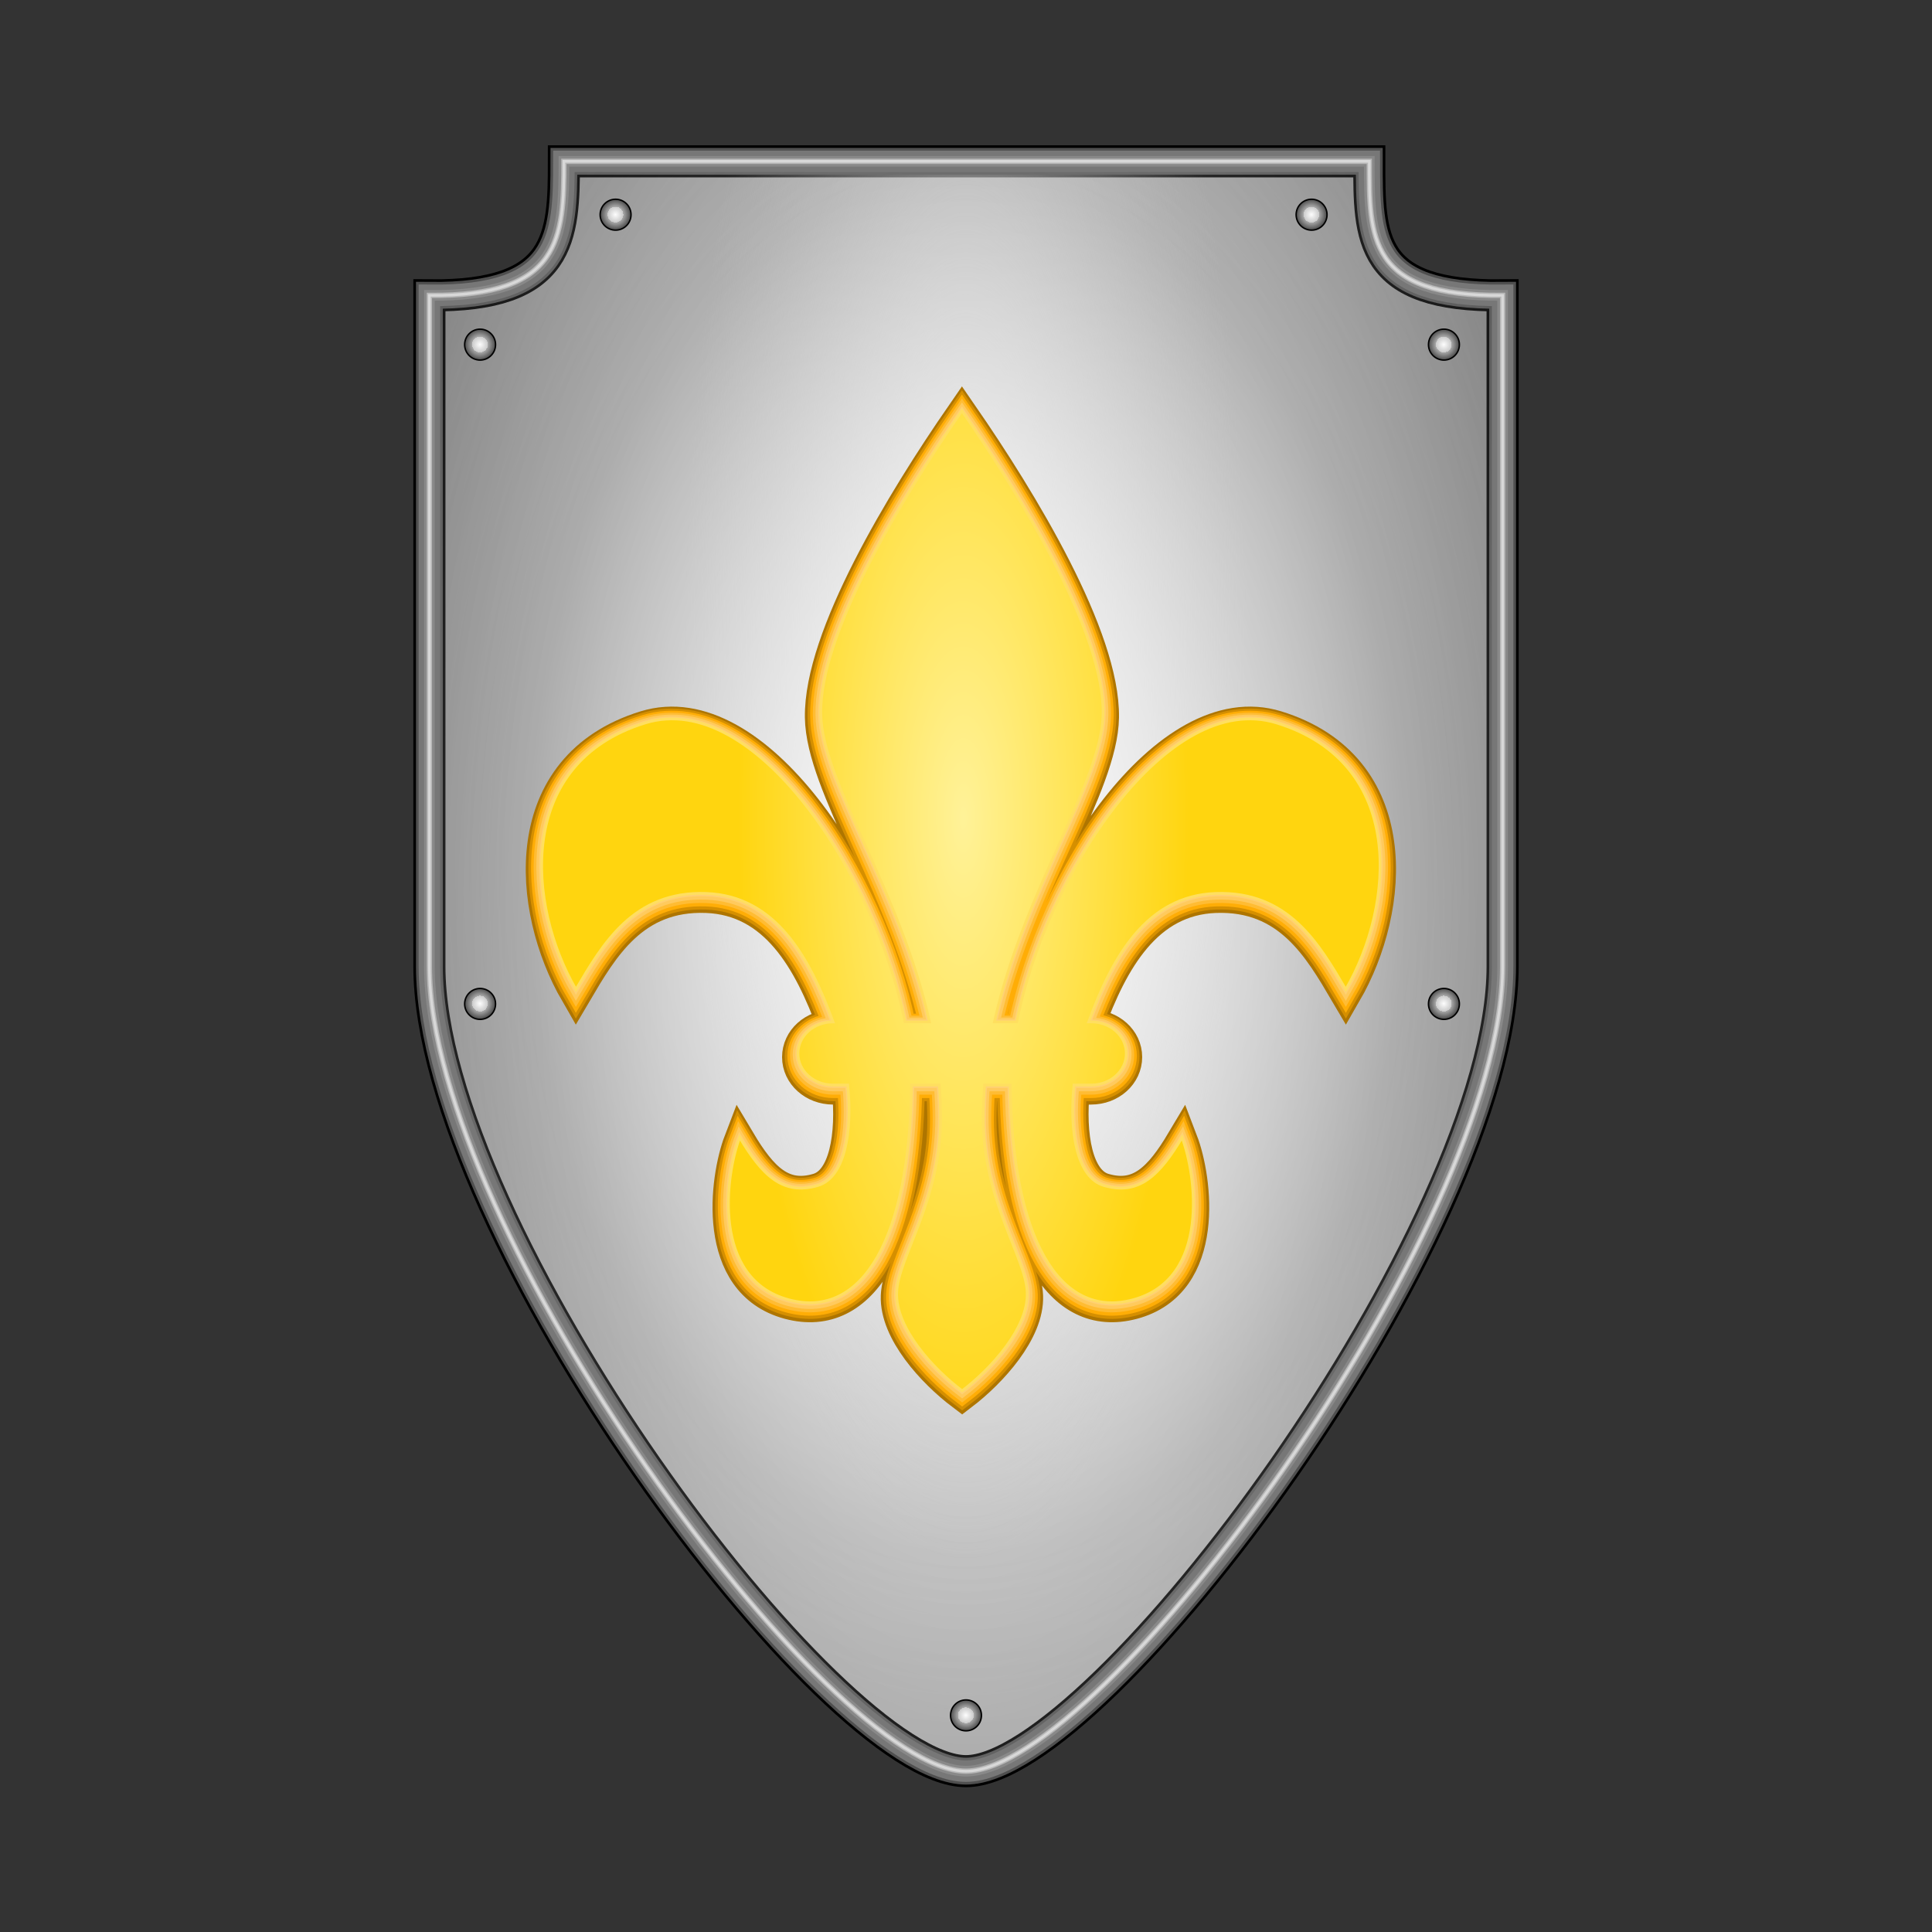 <svg:svg xmlns:dc="http://purl.org/dc/elements/1.1/" xmlns:ns1="http://sodipodi.sourceforge.net/DTD/sodipodi-0.dtd" xmlns:ns2="http://www.inkscape.org/namespaces/inkscape" xmlns:ns3="http://www.w3.org/1999/xlink" xmlns:ns5="http://creativecommons.org/ns#" xmlns:rdf="http://www.w3.org/1999/02/22-rdf-syntax-ns#" xmlns:svg="http://www.w3.org/2000/svg" height="8" id="svg4152" version="1.1" viewBox="-1.6 -0.489 8 8" width="8" ns1:docname="Shield_#9.svg" ns2:version="0.91 r13725">
    <svg:rect x="-1.6" y="-0.489" width="8" height="8" fill="#333333" stroke="none"/>
    <svg:defs id="defs4154">
        <svg:linearGradient id="linearGradient4231">
            <svg:stop id="stop4233" offset="0" style="stop-color:#ffdf5f;stop-opacity:1;" />
            <svg:stop id="stop4235" offset="1" style="stop-color:#ffdf5f;stop-opacity:0;" />
        </svg:linearGradient>
        <svg:linearGradient id="linearGradient4238">
            <svg:stop id="stop4203" offset="0" style="stop-color:#fff7d3;stop-opacity:1;" />
            <svg:stop id="stop4205" offset="1" style="stop-color:#ffd50f;stop-opacity:0;" />
        </svg:linearGradient>
        <svg:linearGradient id="linearGradient4207">
            <svg:stop id="stop4256" offset="0" style="stop-color:#fff7d3;stop-opacity:1;" />
            <svg:stop id="stop4258" offset="1" style="stop-color:#ffd50f;stop-opacity:0;" />
        </svg:linearGradient>
        <svg:linearGradient id="linearGradient4260">
            <svg:stop id="stop4240" offset="0" style="stop-color:#fff298;stop-opacity:1;" />
            <svg:stop id="stop4242" offset="1" style="stop-color:#ffd50f;stop-opacity:1;" />
        </svg:linearGradient>
        <svg:linearGradient id="linearGradient4237">
            <svg:stop id="stop4247" offset="0" style="stop-color:#fdfdfd;stop-opacity:1;" />
            <svg:stop id="stop4253" offset="0.5" style="stop-color:#cbcbcb;stop-opacity:1;" />
            <svg:stop id="stop4255" offset="0.5" style="stop-color:#a8a8a8;stop-opacity:1;" />
            <svg:stop id="stop4249" offset="1" style="stop-color:#474747;stop-opacity:1;" />
        </svg:linearGradient>
        <svg:linearGradient id="linearGradient4180">
            <svg:stop id="stop4188" offset="0" style="stop-color:#e3e3e3;stop-opacity:1" />
            <svg:stop id="stop4190" offset="1" style="stop-color:#b1b1b1;stop-opacity:0;" />
        </svg:linearGradient>
        <svg:linearGradient id="linearGradient4162">
            <svg:stop id="stop4176" offset="0" style="stop-color:#e3e3e3;stop-opacity:1;" />
            <svg:stop id="stop4178" offset="1" style="stop-color:#626262;stop-opacity:1;" />
        </svg:linearGradient>
        <svg:linearGradient id="linearGradient4192">
            <svg:stop id="stop4164" offset="0" style="stop-color:white;stop-opacity:1;" />
            <svg:stop id="stop4196" offset="0.5" style="stop-color:white;stop-opacity:0.174;" />
            <svg:stop id="stop4166" offset="1" style="stop-color:#bcbcbc;stop-opacity:0;" />
        </svg:linearGradient>
        <ns2:path-effect effect="spiro" id="path-effect4147" is_visible="true" />
        <svg:radialGradient cx="3.333" cy="6.556" fx="3.333" fy="6.556" gradientTransform="matrix(1.409,0,0,2.947,-1.362,-12.766)" gradientUnits="userSpaceOnUse" id="radialGradient4168" r="2.289" ns2:collect="always" ns3:href="#linearGradient4162" />
        <svg:radialGradient cx="3.333" cy="5.971" fx="3.333" fy="5.971" gradientTransform="matrix(0.508,0,0,1.645,1.639,-4.582)" gradientUnits="userSpaceOnUse" id="radialGradient4182" r="2.289" ns2:collect="always" ns3:href="#linearGradient4180" />
        <svg:radialGradient cx="3.333" cy="5.595" fx="3.333" fy="5.595" gradientTransform="matrix(1.591,0,0,2.502,-1.968,-7.861)" gradientUnits="userSpaceOnUse" id="radialGradient4194" r="2.289" ns2:collect="always" ns3:href="#linearGradient4192" />
        <svg:radialGradient cx="1.595" cy="2.861" fx="1.595" fy="2.861" gradientTransform="matrix(0.456,0,0,0.456,1.154,2.139)" gradientUnits="userSpaceOnUse" id="radialGradient4243" r="0.143" ns2:collect="always" ns3:href="#linearGradient4237" />
        <svg:radialGradient cx="1.595" cy="2.861" fx="1.595" fy="2.861" gradientTransform="matrix(0.456,0,0,0.456,4.036,2.139)" gradientUnits="userSpaceOnUse" id="radialGradient4259" r="0.143" ns2:collect="always" ns3:href="#linearGradient4237" />
        <svg:radialGradient cx="1.595" cy="2.861" fx="1.595" fy="2.861" gradientTransform="matrix(0.456,0,0,0.456,0.593,2.677)" gradientUnits="userSpaceOnUse" id="radialGradient4265" r="0.143" ns2:collect="always" ns3:href="#linearGradient4237" />
        <svg:radialGradient cx="1.595" cy="2.861" fx="1.595" fy="2.861" gradientTransform="matrix(0.456,0,0,0.456,4.584,2.677)" gradientUnits="userSpaceOnUse" id="radialGradient4267" r="0.143" ns2:collect="always" ns3:href="#linearGradient4237" />
        <svg:radialGradient cx="1.595" cy="2.861" fx="1.595" fy="2.861" gradientTransform="matrix(0.456,0,0,0.456,2.605,8.353)" gradientUnits="userSpaceOnUse" id="radialGradient4271" r="0.143" ns2:collect="always" ns3:href="#linearGradient4237" />
        <svg:radialGradient cx="1.595" cy="2.861" fx="1.595" fy="2.861" gradientTransform="matrix(0.456,0,0,0.456,0.593,5.406)" gradientUnits="userSpaceOnUse" id="radialGradient4277" r="0.143" ns2:collect="always" ns3:href="#linearGradient4237" />
        <svg:radialGradient cx="1.595" cy="2.861" fx="1.595" fy="2.861" gradientTransform="matrix(0.456,0,0,0.456,4.584,5.406)" gradientUnits="userSpaceOnUse" id="radialGradient4279" r="0.143" ns2:collect="always" ns3:href="#linearGradient4237" />
        <svg:radialGradient cx="209.664" cy="201.025" fx="209.664" fy="201.025" gradientTransform="matrix(0,-1.574,0.536,0,86.061,498.9)" gradientUnits="userSpaceOnUse" id="radialGradient4244" r="158.298" ns2:collect="always" ns3:href="#linearGradient4260" />
        <svg:radialGradient cx="209.664" cy="201.025" fx="209.664" fy="201.025" gradientTransform="matrix(0,-1.574,0.536,0,86.061,498.9)" gradientUnits="userSpaceOnUse" id="radialGradient4239" r="158.298" ns2:collect="always" ns3:href="#linearGradient4260" />
    </svg:defs>
    <ns1:namedview bordercolor="#666666" borderlayer="true" borderopacity="1.0" fit-margin-bottom="10" fit-margin-left="10" fit-margin-right="10" fit-margin-top="10" id="namedview4156" pagecolor="#ffffff" showgrid="false" showguides="true" units="px" ns2:current-layer="layer1" ns2:cx="57.002046" ns2:cy="333.7007" ns2:document-units="px" ns2:guide-bbox="true" ns2:pageopacity="0.0" ns2:pageshadow="2" ns2:window-height="1116" ns2:window-maximized="1" ns2:window-width="1600" ns2:window-x="-4" ns2:window-y="-3" ns2:zoom="1.095" />
    <svg:g id="layer1" transform="translate(-0.933,-3.044)" ns2:groupmode="layer" ns2:label="Layer 1">
        <svg:g id="g4257">
            <svg:g id="g4281">
                <svg:g id="g4224">
                    <svg:path d="m 3.333,9.889 c 0.554,1.7e-6 2.222,-2.242 2.222,-3.333 l 0,-2.778 c -0.557,0.006 -0.552,-0.238 -0.552,-0.555 l -3.335,0 c 1e-7,0.316 -0.01,0.561 -0.557,0.555 l 0,2.778 c 1e-7,1.091 1.661,3.333 2.222,3.333 z" id="path4145" style="fill:url(#radialGradient4168);fill-opacity:1;fill-rule:evenodd;stroke:black;stroke-width:0.133;stroke-linecap:butt;stroke-linejoin:miter;stroke-miterlimit:4;stroke-dasharray:none;stroke-opacity:1" ns1:nodetypes="cccccccc" ns2:connector-curvature="0" />
                    <svg:path d="m 3.333,9.889 c 0.554,1.7e-6 2.222,-2.242 2.222,-3.333 l 0,-2.778 c -0.557,0.006 -0.552,-0.238 -0.552,-0.555 l -3.335,0 c 1e-7,0.316 -0.01,0.561 -0.557,0.555 l 0,2.778 c 1e-7,1.091 1.661,3.333 2.222,3.333 z" id="path4172" style="fill:url(#radialGradient4182);fill-opacity:1;fill-rule:evenodd;stroke:#4f4f4f;stroke-width:0.111;stroke-linecap:butt;stroke-linejoin:miter;stroke-miterlimit:4;stroke-dasharray:none;stroke-opacity:1" ns1:nodetypes="cccccccc" ns2:connector-curvature="0" />
                    <svg:path d="m 3.333,9.889 c 0.554,2e-6 2.222,-2.242 2.222,-3.333 l 0,-2.778 c -0.557,0.006 -0.552,-0.238 -0.552,-0.555 l -3.335,0 c 1e-7,0.316 -0.01,0.561 -0.557,0.555 l 0,2.778 c 1e-7,1.091 1.661,3.333 2.222,3.333 z" id="path4184" style="fill:url(#radialGradient4194);fill-opacity:1;fill-rule:evenodd;stroke:#777;stroke-width:0.089;stroke-linecap:butt;stroke-linejoin:miter;stroke-miterlimit:4;stroke-dasharray:none;stroke-opacity:1" ns1:nodetypes="cccccccc" ns2:connector-curvature="0" />
                    <svg:path d="m 3.333,9.889 c 0.554,2e-6 2.222,-2.242 2.222,-3.333 l 0,-2.778 c -0.557,0.006 -0.552,-0.238 -0.552,-0.555 l -3.335,0 c 1e-7,0.316 -0.01,0.561 -0.557,0.555 l 0,2.778 c 1e-7,1.091 1.661,3.333 2.222,3.333 z" id="path4198" style="fill:none;fill-opacity:1;fill-rule:evenodd;stroke:#777;stroke-width:0.067;stroke-linecap:butt;stroke-linejoin:miter;stroke-miterlimit:4;stroke-dasharray:none;stroke-opacity:1" ns1:nodetypes="cccccccc" ns2:connector-curvature="0" />
                    <svg:path d="m 3.333,9.889 c 0.554,2e-6 2.222,-2.242 2.222,-3.333 l 0,-2.778 c -0.557,0.006 -0.552,-0.238 -0.552,-0.555 l -3.335,0 c 1e-7,0.316 -0.01,0.561 -0.557,0.555 l 0,2.778 c 1e-7,1.091 1.661,3.333 2.222,3.333 z" id="path4202" style="fill:none;fill-opacity:1;fill-rule:evenodd;stroke:#898989;stroke-width:0.044;stroke-linecap:butt;stroke-linejoin:miter;stroke-miterlimit:4;stroke-dasharray:none;stroke-opacity:1" ns1:nodetypes="cccccccc" ns2:connector-curvature="0" />
                    <svg:path d="m 3.333,9.889 c 0.554,2e-6 2.222,-2.242 2.222,-3.333 l 0,-2.778 c -0.557,0.006 -0.552,-0.238 -0.552,-0.555 l -3.335,0 c 1e-7,0.316 -0.01,0.561 -0.557,0.555 l 0,2.778 c 1e-7,1.091 1.661,3.333 2.222,3.333 z" id="path4204" style="fill:none;fill-opacity:1;fill-rule:evenodd;stroke:#b7b7b7;stroke-width:0.022;stroke-linecap:butt;stroke-linejoin:miter;stroke-miterlimit:4;stroke-dasharray:none;stroke-opacity:1" ns1:nodetypes="cccccccc" ns2:connector-curvature="0" />
                    <svg:path d="m 3.333,9.889 c 0.554,2e-6 2.222,-2.242 2.222,-3.333 l 0,-2.778 c -0.557,0.006 -0.552,-0.238 -0.552,-0.555 l -3.335,0 c 1e-7,0.316 -0.01,0.561 -0.557,0.555 l 0,2.778 c 1e-7,1.091 1.661,3.333 2.222,3.333 z" id="path4206" style="fill:none;fill-opacity:1;fill-rule:evenodd;stroke:#d8d8d8;stroke-width:0.011;stroke-linecap:butt;stroke-linejoin:miter;stroke-miterlimit:4;stroke-dasharray:none;stroke-opacity:1" ns1:nodetypes="cccccccc" ns2:connector-curvature="0" />
                </svg:g>
                <svg:circle cx="1.882" cy="3.444" id="path4233" r="0.064" style="color:black;display:inline;overflow:visible;visibility:visible;opacity:1;fill:url(#radialGradient4243);fill-opacity:1;fill-rule:evenodd;stroke:black;stroke-width:0.006;stroke-linecap:round;stroke-linejoin:round;stroke-miterlimit:4;stroke-dasharray:none;stroke-dashoffset:0;stroke-opacity:1;marker:none;enable-background:accumulate" />
                <svg:circle cx="4.764" cy="3.444" id="circle4257" r="0.064" style="color:black;display:inline;overflow:visible;visibility:visible;opacity:1;fill:url(#radialGradient4259);fill-opacity:1;fill-rule:evenodd;stroke:black;stroke-width:0.006;stroke-linecap:round;stroke-linejoin:round;stroke-miterlimit:4;stroke-dasharray:none;stroke-dashoffset:0;stroke-opacity:1;marker:none;enable-background:accumulate" />
                <svg:circle cx="1.321" cy="3.982" id="circle4261" r="0.064" style="color:black;display:inline;overflow:visible;visibility:visible;opacity:1;fill:url(#radialGradient4265);fill-opacity:1;fill-rule:evenodd;stroke:black;stroke-width:0.006;stroke-linecap:round;stroke-linejoin:round;stroke-miterlimit:4;stroke-dasharray:none;stroke-dashoffset:0;stroke-opacity:1;marker:none;enable-background:accumulate" />
                <svg:circle cx="5.312" cy="3.982" id="circle4263" r="0.064" style="color:black;display:inline;overflow:visible;visibility:visible;opacity:1;fill:url(#radialGradient4267);fill-opacity:1;fill-rule:evenodd;stroke:black;stroke-width:0.006;stroke-linecap:round;stroke-linejoin:round;stroke-miterlimit:4;stroke-dasharray:none;stroke-dashoffset:0;stroke-opacity:1;marker:none;enable-background:accumulate" />
                <svg:circle cx="3.333" cy="9.658" id="circle4269" r="0.064" style="color:black;display:inline;overflow:visible;visibility:visible;opacity:1;fill:url(#radialGradient4271);fill-opacity:1;fill-rule:evenodd;stroke:black;stroke-width:0.006;stroke-linecap:round;stroke-linejoin:round;stroke-miterlimit:4;stroke-dasharray:none;stroke-dashoffset:0;stroke-opacity:1;marker:none;enable-background:accumulate" />
                <svg:circle cx="1.321" cy="6.712" id="circle4273" r="0.064" style="color:black;display:inline;overflow:visible;visibility:visible;opacity:1;fill:url(#radialGradient4277);fill-opacity:1;fill-rule:evenodd;stroke:black;stroke-width:0.006;stroke-linecap:round;stroke-linejoin:round;stroke-miterlimit:4;stroke-dasharray:none;stroke-dashoffset:0;stroke-opacity:1;marker:none;enable-background:accumulate" />
                <svg:circle cx="5.312" cy="6.712" id="circle4275" r="0.064" style="color:black;display:inline;overflow:visible;visibility:visible;opacity:1;fill:url(#radialGradient4279);fill-opacity:1;fill-rule:evenodd;stroke:black;stroke-width:0.006;stroke-linecap:round;stroke-linejoin:round;stroke-miterlimit:4;stroke-dasharray:none;stroke-dashoffset:0;stroke-opacity:1;marker:none;enable-background:accumulate" />
            </svg:g>
            <svg:g id="g4241">
                <svg:g id="layer1-3" style="fill:#eaab00;fill-opacity:1;stroke:#ae7500;stroke-width:12;stroke-miterlimit:4;stroke-dasharray:none;stroke-opacity:1" transform="matrix(0.011,0,0,0.011,1.19,4.099)">
                    <svg:path d="m 193.29,15.642 c -22.57,32.655 -53.59,83.775 -53.12,114.06 c 0.37,25.7 29.82,66.22 40.91,115.99 l -9.23,0 C 161,190.562 115.4,120.392 74.056,133.152 c -48.854,15.08 -44.539,68.4 -26.072,100.3 c 10.028,-17.02 21.574,-37.15 49.067,-36.15 c 25.949,0.96 38.749,23.77 47.749,48.39 c -7.33,0 -13.22,5.29 -13.22,11.87 c 0,6.58 5.89,11.87 13.22,11.87 l 5.51,0 c 1.79,17.4 -1,34.8 -11.26,37.84 c -13.3,3.94 -21.1,-4.1 -29.42,-18.06 c -5.33,13.9 -10.793,53.26 18.53,61.07 c 28.06,7.47 45.46,-23.85 46.16,-80.85 l 10.45,0 c 0.32,4.02 0.5,8.09 0.51,12.21 c 0.02,31.44 -16.03,52.63 -16.54,65.83 c -0.52,13.33 13.53,28.7 24.62,37.07 c 10.98,-8.37 25,-23.74 24.48,-37.07 c -0.51,-13.2 -16.56,-34.39 -16.54,-65.83 c 0.01,-4.12 0.19,-8.19 0.51,-12.21 l 9.64,0 c 0.7,57 18.14,88.32 46.19,80.85 c 29.32,-7.81 23.83,-47.17 18.5,-61.07 c -8.32,13.96 -16.12,22 -29.42,18.06 c -10.26,-3.04 -13.05,-20.44 -11.26,-37.84 l 6.46,0 c 7.32,0 13.22,-5.29 13.22,-11.87 c 0,-6.58 -5.9,-11.87 -13.22,-11.87 l -0.95,0 c 9,-24.62 21.83,-47.43 47.78,-48.39 c 27.49,-1 39.01,19.13 49.03,36.15 c 18.47,-31.9 22.82,-85.22 -26.03,-100.3 c -41.35,-12.76 -86.98,57.41 -97.83,112.54 l -8.42,0 c 11.09,-49.77 40.54,-90.29 40.91,-115.99 C 246.88,99.419 215.86,48.299 193.29,15.642 Z" id="rect1312" style="fill:#eaab00;fill-opacity:1;stroke:#ae7500;stroke-width:12;stroke-miterlimit:4;stroke-dasharray:none;stroke-opacity:1" ns2:connector-curvature="0" />
                </svg:g>
                <svg:g id="g4660" style="fill:#eaab00;fill-opacity:1;stroke:#d58f00;stroke-width:10;stroke-miterlimit:4;stroke-dasharray:none;stroke-opacity:1" transform="matrix(0.011,0,0,0.011,1.19,4.096)">
                    <svg:path d="m 193.29,15.642 c -22.57,32.655 -53.59,83.775 -53.12,114.06 c 0.37,25.7 29.82,66.22 40.91,115.99 l -9.23,0 C 161,190.562 115.4,120.392 74.056,133.152 c -48.854,15.08 -44.539,68.4 -26.072,100.3 c 10.028,-17.02 21.574,-37.15 49.067,-36.15 c 25.949,0.96 38.749,23.77 47.749,48.39 c -7.33,0 -13.22,5.29 -13.22,11.87 c 0,6.58 5.89,11.87 13.22,11.87 l 5.51,0 c 1.79,17.4 -1,34.8 -11.26,37.84 c -13.3,3.94 -21.1,-4.1 -29.42,-18.06 c -5.33,13.9 -10.793,53.26 18.53,61.07 c 28.06,7.47 45.46,-23.85 46.16,-80.85 l 10.45,0 c 0.32,4.02 0.5,8.09 0.51,12.21 c 0.02,31.44 -16.03,52.63 -16.54,65.83 c -0.52,13.33 13.53,28.7 24.62,37.07 c 10.98,-8.37 25,-23.74 24.48,-37.07 c -0.51,-13.2 -16.56,-34.39 -16.54,-65.83 c 0.01,-4.12 0.19,-8.19 0.51,-12.21 l 9.64,0 c 0.7,57 18.14,88.32 46.19,80.85 c 29.32,-7.81 23.83,-47.17 18.5,-61.07 c -8.32,13.96 -16.12,22 -29.42,18.06 c -10.26,-3.04 -13.05,-20.44 -11.26,-37.84 l 6.46,0 c 7.32,0 13.22,-5.29 13.22,-11.87 c 0,-6.58 -5.9,-11.87 -13.22,-11.87 l -0.95,0 c 9,-24.62 21.83,-47.43 47.78,-48.39 c 27.49,-1 39.01,19.13 49.03,36.15 c 18.47,-31.9 22.82,-85.22 -26.03,-100.3 c -41.35,-12.76 -86.98,57.41 -97.83,112.54 l -8.42,0 c 11.09,-49.77 40.54,-90.29 40.91,-115.99 C 246.88,99.419 215.86,48.299 193.29,15.642 Z" id="path4662" style="fill:#eaab00;fill-opacity:1;stroke:#d58f00;stroke-width:10;stroke-miterlimit:4;stroke-dasharray:none;stroke-opacity:1" ns2:connector-curvature="0" />
                </svg:g>
                <svg:g id="g4664" style="fill:#eaab00;fill-opacity:1;stroke:#ffad06;stroke-width:8;stroke-miterlimit:4;stroke-dasharray:none;stroke-opacity:1" transform="matrix(0.011,0,0,0.011,1.19,4.094)">
                    <svg:path d="m 193.29,15.642 c -22.57,32.655 -53.59,83.775 -53.12,114.06 c 0.37,25.7 29.82,66.22 40.91,115.99 l -9.23,0 C 161,190.562 115.4,120.392 74.056,133.152 c -48.854,15.08 -44.539,68.4 -26.072,100.3 c 10.028,-17.02 21.574,-37.15 49.067,-36.15 c 25.949,0.96 38.749,23.77 47.749,48.39 c -7.33,0 -13.22,5.29 -13.22,11.87 c 0,6.58 5.89,11.87 13.22,11.87 l 5.51,0 c 1.79,17.4 -1,34.8 -11.26,37.84 c -13.3,3.94 -21.1,-4.1 -29.42,-18.06 c -5.33,13.9 -10.793,53.26 18.53,61.07 c 28.06,7.47 45.46,-23.85 46.16,-80.85 l 10.45,0 c 0.32,4.02 0.5,8.09 0.51,12.21 c 0.02,31.44 -16.03,52.63 -16.54,65.83 c -0.52,13.33 13.53,28.7 24.62,37.07 c 10.98,-8.37 25,-23.74 24.48,-37.07 c -0.51,-13.2 -16.56,-34.39 -16.54,-65.83 c 0.01,-4.12 0.19,-8.19 0.51,-12.21 l 9.64,0 c 0.7,57 18.14,88.32 46.19,80.85 c 29.32,-7.81 23.83,-47.17 18.5,-61.07 c -8.32,13.96 -16.12,22 -29.42,18.06 c -10.26,-3.04 -13.05,-20.44 -11.26,-37.84 l 6.46,0 c 7.32,0 13.22,-5.29 13.22,-11.87 c 0,-6.58 -5.9,-11.87 -13.22,-11.87 l -0.95,0 c 9,-24.62 21.83,-47.43 47.78,-48.39 c 27.49,-1 39.01,19.13 49.03,36.15 c 18.47,-31.9 22.82,-85.22 -26.03,-100.3 c -41.35,-12.76 -86.98,57.41 -97.83,112.54 l -8.42,0 c 11.09,-49.77 40.54,-90.29 40.91,-115.99 C 246.88,99.419 215.86,48.299 193.29,15.642 Z" id="path4666" style="fill:#eaab00;fill-opacity:1;stroke:#ffad06;stroke-width:8;stroke-miterlimit:4;stroke-dasharray:none;stroke-opacity:1" ns2:connector-curvature="0" />
                </svg:g>
                <svg:g id="g4668" style="fill:#eaab00;fill-opacity:1;stroke:#ffbc33;stroke-width:6;stroke-miterlimit:4;stroke-dasharray:none;stroke-opacity:1" transform="matrix(0.011,0,0,0.011,1.19,4.091)">
                    <svg:path d="m 193.29,15.642 c -22.57,32.655 -53.59,83.775 -53.12,114.06 c 0.37,25.7 29.82,66.22 40.91,115.99 l -9.23,0 C 161,190.562 115.4,120.392 74.056,133.152 c -48.854,15.08 -44.539,68.4 -26.072,100.3 c 10.028,-17.02 21.574,-37.15 49.067,-36.15 c 25.949,0.96 38.749,23.77 47.749,48.39 c -7.33,0 -13.22,5.29 -13.22,11.87 c 0,6.58 5.89,11.87 13.22,11.87 l 5.51,0 c 1.79,17.4 -1,34.8 -11.26,37.84 c -13.3,3.94 -21.1,-4.1 -29.42,-18.06 c -5.33,13.9 -10.793,53.26 18.53,61.07 c 28.06,7.47 45.46,-23.85 46.16,-80.85 l 10.45,0 c 0.32,4.02 0.5,8.09 0.51,12.21 c 0.02,31.44 -16.03,52.63 -16.54,65.83 c -0.52,13.33 13.53,28.7 24.62,37.07 c 10.98,-8.37 25,-23.74 24.48,-37.07 c -0.51,-13.2 -16.56,-34.39 -16.54,-65.83 c 0.01,-4.12 0.19,-8.19 0.51,-12.21 l 9.64,0 c 0.7,57 18.14,88.32 46.19,80.85 c 29.32,-7.81 23.83,-47.17 18.5,-61.07 c -8.32,13.96 -16.12,22 -29.42,18.06 c -10.26,-3.04 -13.05,-20.44 -11.26,-37.84 l 6.46,0 c 7.32,0 13.22,-5.29 13.22,-11.87 c 0,-6.58 -5.9,-11.87 -13.22,-11.87 l -0.95,0 c 9,-24.62 21.83,-47.43 47.78,-48.39 c 27.49,-1 39.01,19.13 49.03,36.15 c 18.47,-31.9 22.82,-85.22 -26.03,-100.3 c -41.35,-12.76 -86.98,57.41 -97.83,112.54 l -8.42,0 c 11.09,-49.77 40.54,-90.29 40.91,-115.99 C 246.88,99.419 215.86,48.299 193.29,15.642 Z" id="path4670" style="fill:#eaab00;fill-opacity:1;stroke:#ffbc33;stroke-width:6;stroke-miterlimit:4;stroke-dasharray:none;stroke-opacity:1" ns2:connector-curvature="0" />
                </svg:g>
                <svg:g id="g4672" style="fill:#eaab00;fill-opacity:1;stroke:#ffca5d;stroke-width:4;stroke-miterlimit:4;stroke-dasharray:none;stroke-opacity:1" transform="matrix(0.011,0,0,0.011,1.19,4.088)">
                    <svg:path d="m 193.29,15.642 c -22.57,32.655 -53.59,83.775 -53.12,114.06 c 0.37,25.7 29.82,66.22 40.91,115.99 l -9.23,0 C 161,190.562 115.4,120.392 74.056,133.152 c -48.854,15.08 -44.539,68.4 -26.072,100.3 c 10.028,-17.02 21.574,-37.15 49.067,-36.15 c 25.949,0.96 38.749,23.77 47.749,48.39 c -7.33,0 -13.22,5.29 -13.22,11.87 c 0,6.58 5.89,11.87 13.22,11.87 l 5.51,0 c 1.79,17.4 -1,34.8 -11.26,37.84 c -13.3,3.94 -21.1,-4.1 -29.42,-18.06 c -5.33,13.9 -10.793,53.26 18.53,61.07 c 28.06,7.47 45.46,-23.85 46.16,-80.85 l 10.45,0 c 0.32,4.02 0.5,8.09 0.51,12.21 c 0.02,31.44 -16.03,52.63 -16.54,65.83 c -0.52,13.33 13.53,28.7 24.62,37.07 c 10.98,-8.37 25,-23.74 24.48,-37.07 c -0.51,-13.2 -16.56,-34.39 -16.54,-65.83 c 0.01,-4.12 0.19,-8.19 0.51,-12.21 l 9.64,0 c 0.7,57 18.14,88.32 46.19,80.85 c 29.32,-7.81 23.83,-47.17 18.5,-61.07 c -8.32,13.96 -16.12,22 -29.42,18.06 c -10.26,-3.04 -13.05,-20.44 -11.26,-37.84 l 6.46,0 c 7.32,0 13.22,-5.29 13.22,-11.87 c 0,-6.58 -5.9,-11.87 -13.22,-11.87 l -0.95,0 c 9,-24.62 21.83,-47.43 47.78,-48.39 c 27.49,-1 39.01,19.13 49.03,36.15 c 18.47,-31.9 22.82,-85.22 -26.03,-100.3 c -41.35,-12.76 -86.98,57.41 -97.83,112.54 l -8.42,0 c 11.09,-49.77 40.54,-90.29 40.91,-115.99 C 246.88,99.419 215.86,48.299 193.29,15.642 Z" id="path4674" style="fill:#eaab00;fill-opacity:1;stroke:#ffca5d;stroke-width:4;stroke-miterlimit:4;stroke-dasharray:none;stroke-opacity:1" ns2:connector-curvature="0" />
                </svg:g>
                <svg:g id="g4676" style="fill:#eaab00;fill-opacity:1;stroke:#ffd172;stroke-width:2;stroke-miterlimit:4;stroke-dasharray:none;stroke-opacity:1" transform="matrix(0.011,0,0,0.011,1.19,4.085)">
                    <svg:path d="m 193.29,15.642 c -22.57,32.655 -53.59,83.775 -53.12,114.06 c 0.37,25.7 29.82,66.22 40.91,115.99 l -9.23,0 C 161,190.562 115.4,120.392 74.056,133.152 c -48.854,15.08 -44.539,68.4 -26.072,100.3 c 10.028,-17.02 21.574,-37.15 49.067,-36.15 c 25.949,0.96 38.749,23.77 47.749,48.39 c -7.33,0 -13.22,5.29 -13.22,11.87 c 0,6.58 5.89,11.87 13.22,11.87 l 5.51,0 c 1.79,17.4 -1,34.8 -11.26,37.84 c -13.3,3.94 -21.1,-4.1 -29.42,-18.06 c -5.33,13.9 -10.793,53.26 18.53,61.07 c 28.06,7.47 45.46,-23.85 46.16,-80.85 l 10.45,0 c 0.32,4.02 0.5,8.09 0.51,12.21 c 0.02,31.44 -16.03,52.63 -16.54,65.83 c -0.52,13.33 13.53,28.7 24.62,37.07 c 10.98,-8.37 25,-23.74 24.48,-37.07 c -0.51,-13.2 -16.56,-34.39 -16.54,-65.83 c 0.01,-4.12 0.19,-8.19 0.51,-12.21 l 9.64,0 c 0.7,57 18.14,88.32 46.19,80.85 c 29.32,-7.81 23.83,-47.17 18.5,-61.07 c -8.32,13.96 -16.12,22 -29.42,18.06 c -10.26,-3.04 -13.05,-20.44 -11.26,-37.84 l 6.46,0 c 7.32,0 13.22,-5.29 13.22,-11.87 c 0,-6.58 -5.9,-11.87 -13.22,-11.87 l -0.95,0 c 9,-24.62 21.83,-47.43 47.78,-48.39 c 27.49,-1 39.01,19.13 49.03,36.15 c 18.47,-31.9 22.82,-85.22 -26.03,-100.3 c -41.35,-12.76 -86.98,57.41 -97.83,112.54 l -8.42,0 c 11.09,-49.77 40.54,-90.29 40.91,-115.99 C 246.88,99.419 215.86,48.299 193.29,15.642 Z" id="path4678" style="fill:#eaab00;fill-opacity:1;stroke:#ffd172;stroke-width:2;stroke-miterlimit:4;stroke-dasharray:none;stroke-opacity:1" ns2:connector-curvature="0" />
                </svg:g>
                <svg:g id="g4680" style="fill:url(#radialGradient4244);fill-opacity:1;stroke:#ffdf5f;stroke-width:1;stroke-miterlimit:4;stroke-dasharray:none;stroke-opacity:1" transform="matrix(0.011,0,0,0.011,1.19,4.084)">
                    <svg:path d="m 193.29,15.642 c -22.57,32.655 -53.59,83.775 -53.12,114.06 c 0.37,25.7 29.82,66.22 40.91,115.99 l -9.23,0 C 161,190.562 115.4,120.392 74.056,133.152 c -48.854,15.08 -44.539,68.4 -26.072,100.3 c 10.028,-17.02 21.574,-37.15 49.067,-36.15 c 25.949,0.96 38.749,23.77 47.749,48.39 c -7.33,0 -13.22,5.29 -13.22,11.87 c 0,6.58 5.89,11.87 13.22,11.87 l 5.51,0 c 1.79,17.4 -1,34.8 -11.26,37.84 c -13.3,3.94 -21.1,-4.1 -29.42,-18.06 c -5.33,13.9 -10.793,53.26 18.53,61.07 c 28.06,7.47 45.46,-23.85 46.16,-80.85 l 10.45,0 c 0.32,4.02 0.5,8.09 0.51,12.21 c 0.02,31.44 -16.03,52.63 -16.54,65.83 c -0.52,13.33 13.53,28.7 24.62,37.07 c 10.98,-8.37 25,-23.74 24.48,-37.07 c -0.51,-13.2 -16.56,-34.39 -16.54,-65.83 c 0.01,-4.12 0.19,-8.19 0.51,-12.21 l 9.64,0 c 0.7,57 18.14,88.32 46.19,80.85 c 29.32,-7.81 23.83,-47.17 18.5,-61.07 c -8.32,13.96 -16.12,22 -29.42,18.06 c -10.26,-3.04 -13.05,-20.44 -11.26,-37.84 l 6.46,0 c 7.32,0 13.22,-5.29 13.22,-11.87 c 0,-6.58 -5.9,-11.87 -13.22,-11.87 l -0.95,0 c 9,-24.62 21.83,-47.43 47.78,-48.39 c 27.49,-1 39.01,19.13 49.03,36.15 c 18.47,-31.9 22.82,-85.22 -26.03,-100.3 c -41.35,-12.76 -86.98,57.41 -97.83,112.54 l -8.42,0 c 11.09,-49.77 40.54,-90.29 40.91,-115.99 C 246.88,99.419 215.86,48.299 193.29,15.642 Z" id="path4682" style="fill:url(#radialGradient4239);fill-opacity:1;stroke:#ffdf5f;stroke-width:1;stroke-miterlimit:4;stroke-dasharray:none;stroke-opacity:1" ns2:connector-curvature="0" />
                </svg:g>
            </svg:g>
        </svg:g>
    </svg:g>
</svg:svg>